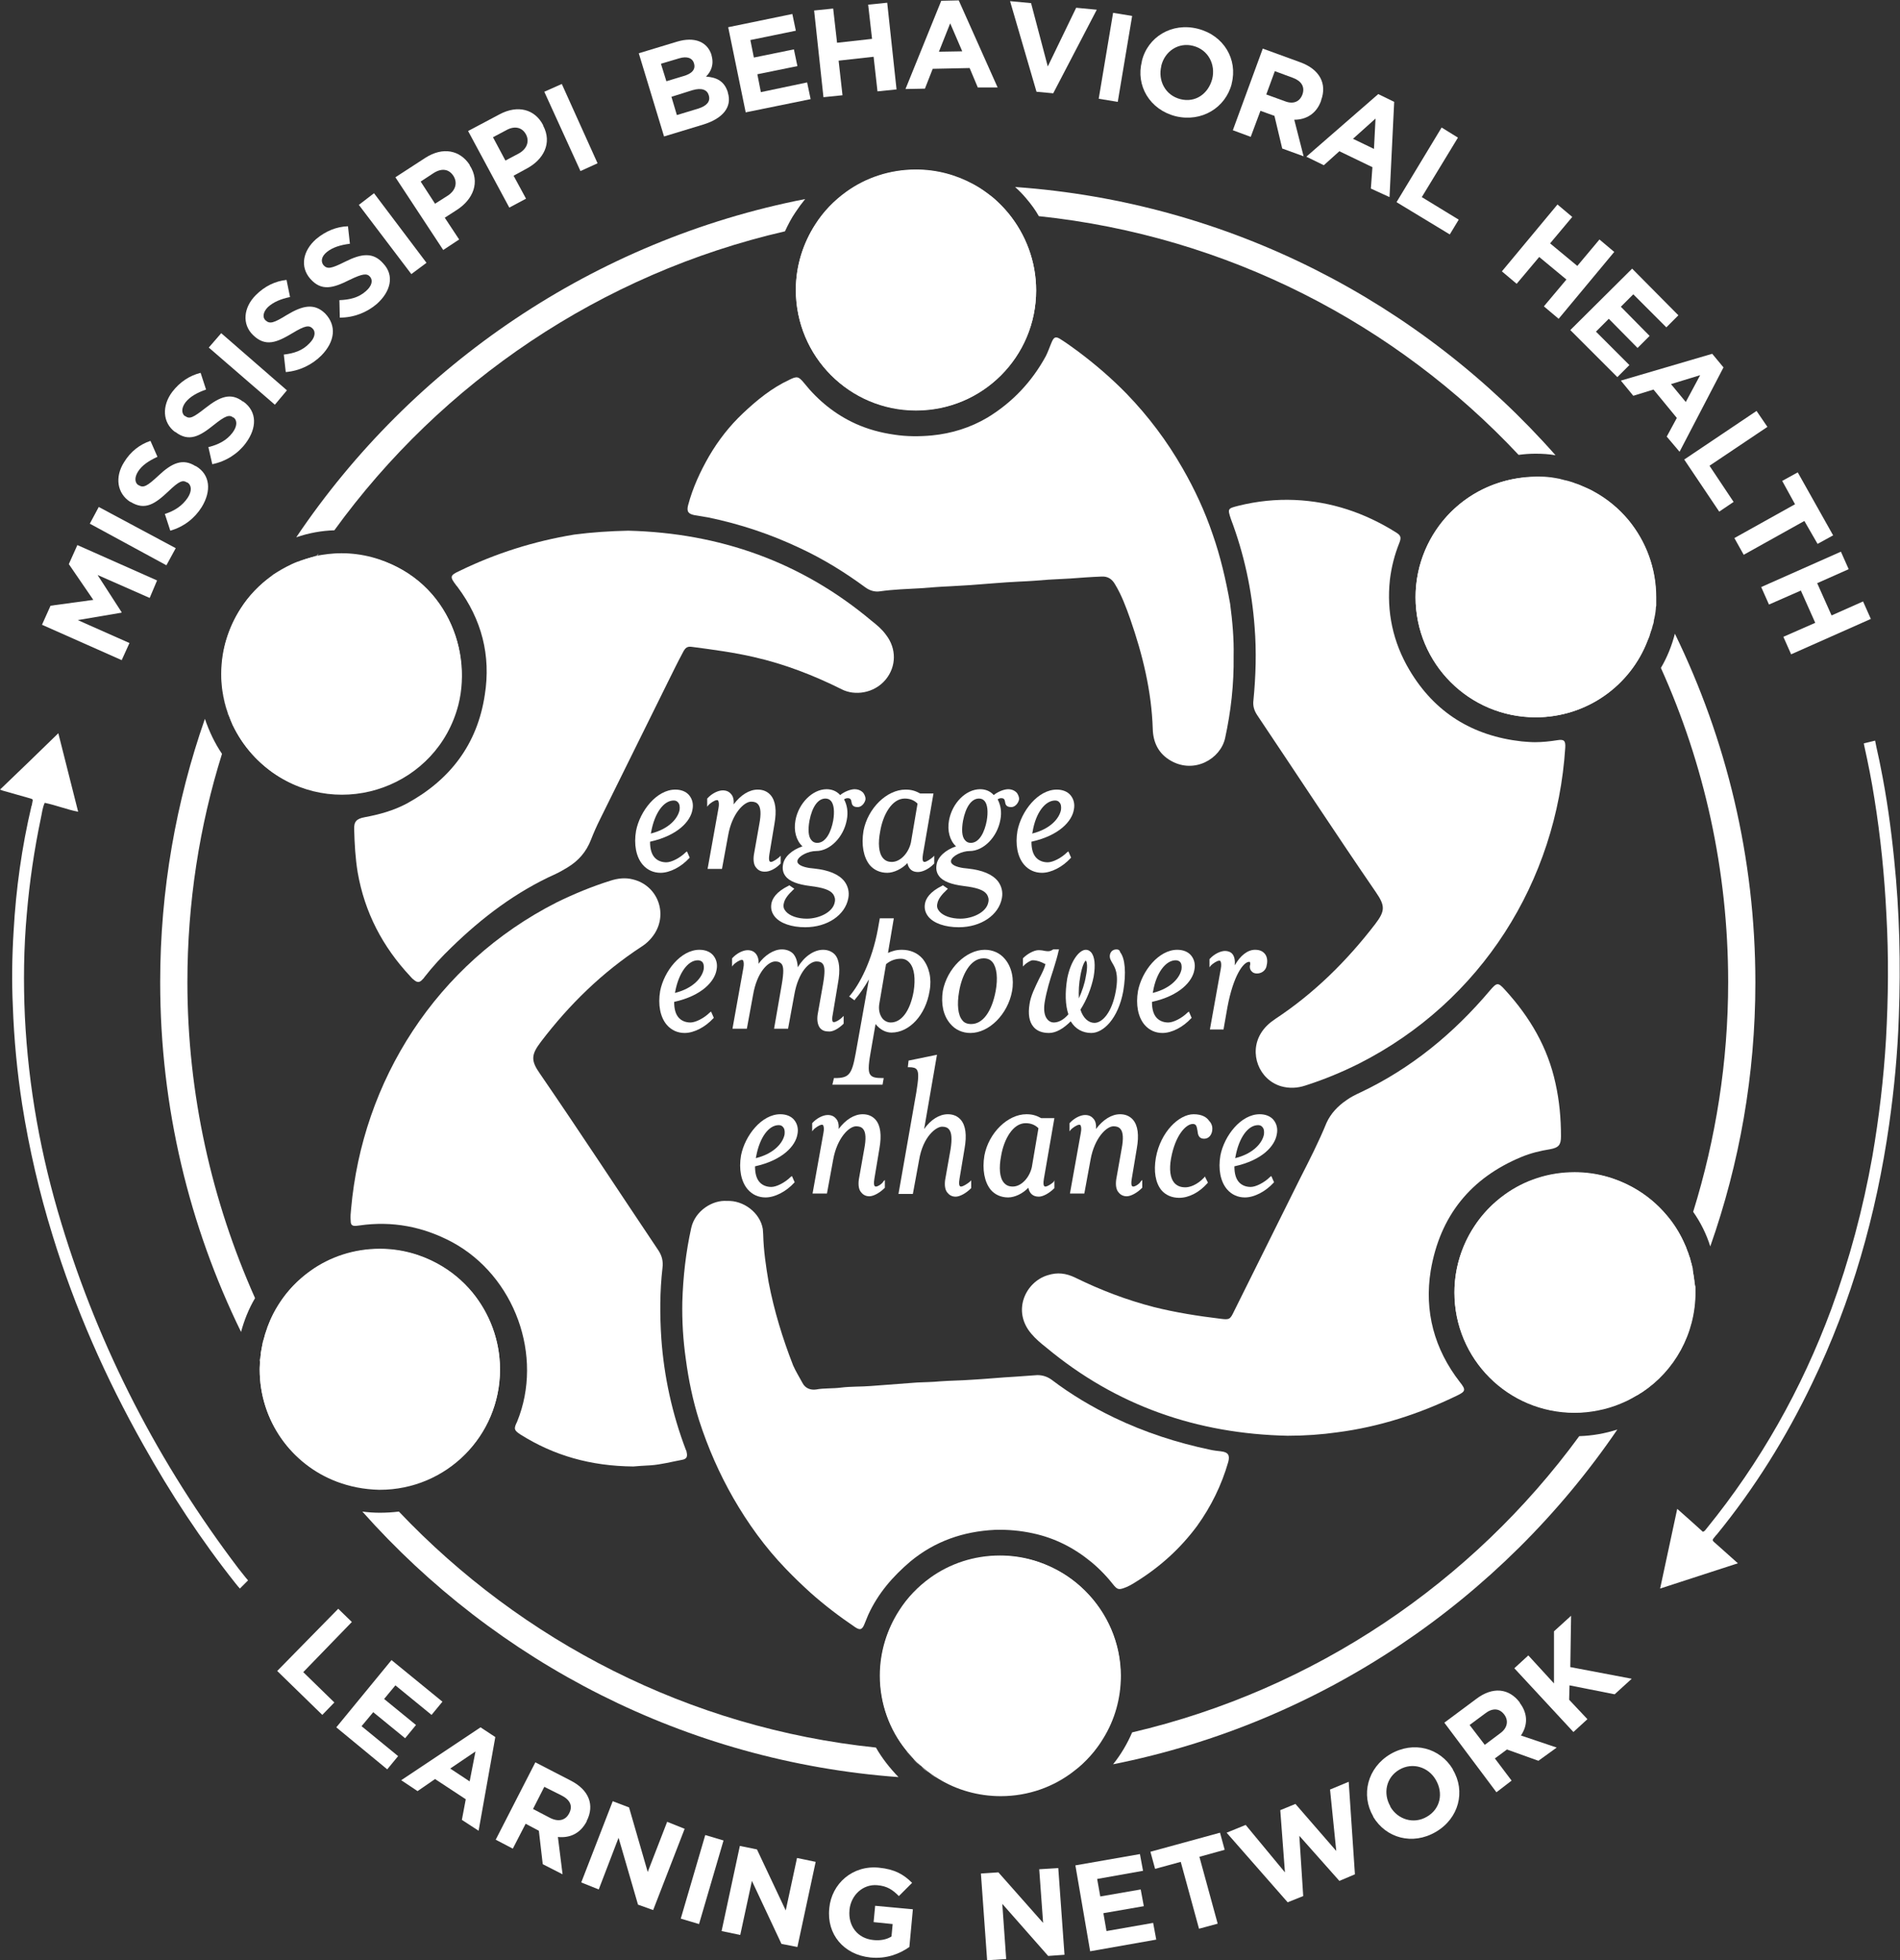 <?xml version="1.0" encoding="utf-8"?>
<!-- Generator: Adobe Illustrator 22.0.1, SVG Export Plug-In . SVG Version: 6.00 Build 0)  -->
<svg version="1.1" id="Layer_1" xmlns="http://www.w3.org/2000/svg" xmlns:xlink="http://www.w3.org/1999/xlink" x="0px" y="0px"
	 viewBox="0 0 488.7 504.2" style="enable-background:new 0 0 488.7 504.2;" xml:space="preserve">
<rect x="0" y="0" width="488.7" height="504.2" fill="#333333" stroke="none"/>
<style type="text/css">
	.st0{fill:#FEFEFD;}
	.st1{fill:#40803C;}
	.st2{fill:#8BBEC3;}
	.st3{fill:#EC832F;}
	.st4{fill:none;}
	.st5{fill:#808285;}
	.st6{fill:#FFFFFF;}
</style>
<g>
	<path class="st6" d="M81.7,142.6c-0.1,0.1-0.2,0.3-0.3,0.4c0.2-0.1,0.4-0.3,0.6-0.5C82,142.6,81.9,142.6,81.7,142.6z"/>
	<path class="st6" d="M68.7,341.6c0.1-0.2,0.1-0.4,0.2-0.6C68.8,341.2,68.7,341.4,68.7,341.6z"/>
	<path class="st6" d="M58.8,184.2c-0.1-0.3-0.2-0.5-0.3-0.8C58.7,183.7,58.7,183.9,58.8,184.2z"/>
	<path class="st6" d="M58.6,183.4c-0.6-1.9-1.1-3.8-1.4-5.7C57.5,179.7,57.9,181.6,58.6,183.4z"/>
	<path class="st6" d="M68,343.6c0.1-0.2,0.1-0.5,0.2-0.7C68.1,343.2,68.1,343.4,68,343.6z"/>
	<path class="st6" d="M66.8,350.2c0-0.3,0-0.6,0.1-0.9C66.9,349.6,66.9,349.9,66.8,350.2z"/>
	<path class="st6" d="M67,348.2c0-0.3,0.1-0.6,0.1-0.8C67.1,347.7,67.1,348,67,348.2z"/>
	<path class="st6" d="M67.4,345.8c0.1-0.3,0.1-0.5,0.2-0.8C67.6,345.3,67.5,345.6,67.4,345.8z"/>
	<path class="st6" d="M425.9,155.1c0,0.2,0,0.5,0,0.7C425.9,155.6,425.9,155.3,425.9,155.1z"/>
	<path class="st6" d="M435.3,326.5c0.1,0.5,0.2,0.9,0.2,1.4C435.5,327.4,435.4,327,435.3,326.5z"/>
	<path class="st6" d="M434.1,322c-0.3-0.9-0.7-1.9-1.1-2.7c0,0,0,0,0,0C433.4,320.1,433.7,321,434.1,322z"/>
	<path class="st6" d="M424.7,162.2c-0.1,0.4-0.2,0.8-0.4,1.2C424.5,163,424.6,162.6,424.7,162.2z"/>
	<path class="st6" d="M435.9,331.1C435.9,331.1,435.9,331.1,435.9,331.1c0-1.1-0.1-2.1-0.3-3.1C435.7,329,435.8,330,435.9,331.1z"/>
	<path class="st6" d="M425.6,158c0,0.3-0.1,0.7-0.2,1C425.5,158.7,425.6,158.4,425.6,158z"/>
	<path class="st6" d="M425.4,159.4c-0.1,0.4-0.1,0.7-0.2,1.1C425.2,160.1,425.3,159.8,425.4,159.4z"/>
	<path class="st6" d="M435,325.1c0.1,0.4,0.2,0.8,0.3,1.2C435.2,325.9,435.1,325.5,435,325.1z"/>
	<path class="st6" d="M425.8,156.6c0,0.3-0.1,0.6-0.1,0.9C425.7,157.2,425.8,156.9,425.8,156.6z"/>
	<path class="st6" d="M434.6,323.6c0.1,0.4,0.2,0.8,0.3,1.2C434.8,324.4,434.7,324,434.6,323.6z"/>
	<path class="st6" d="M424.3,163.4c-0.1,0.4-0.3,0.8-0.5,1.2C424,164.3,424.2,163.9,424.3,163.4z"/>
	<path class="st6" d="M434.1,322.1c0.1,0.4,0.3,0.8,0.4,1.2C434.4,323,434.3,322.5,434.1,322.1z"/>
	<path class="st6" d="M425.1,160.8c-0.1,0.4-0.2,0.8-0.3,1.1C424.9,161.6,425,161.2,425.1,160.8z"/>
	<path class="st6" d="M91.9,382.6c1.8,0.3,3.7,0.5,5.6,0.5l0,0C95.5,383.1,93.7,382.9,91.9,382.6z"/>
	<path class="st6" d="M239,456.1c-0.7-0.5-1.5-1.1-2.1-1.7C237.6,455,238.3,455.5,239,456.1z"/>
	<path class="st6" d="M239.1,456.1c0.7,0.5,1.5,1.1,2.3,1.5l0,0C240.6,457.2,239.8,456.7,239.1,456.1z"/>
	<path class="st6" d="M90.4,382.3c-0.4-0.1-0.8-0.2-1.2-0.3C89.6,382.1,90,382.2,90.4,382.3z"/>
	<path class="st6" d="M89.1,381.9c-0.4-0.1-0.8-0.2-1.2-0.4C88.3,381.7,88.7,381.8,89.1,381.9z"/>
	<path class="st6" d="M91.8,382.6c-0.4-0.1-0.8-0.2-1.2-0.3C91,382.4,91.4,382.5,91.8,382.6z"/>
	<path class="st6" d="M87.8,381.5c-0.4-0.1-0.8-0.3-1.2-0.4C87,381.2,87.4,381.4,87.8,381.5z"/>
	<path class="st6" d="M234.8,452.4c-0.6-0.7-1.3-1.4-1.8-2.1C233.6,451,234.2,451.7,234.8,452.4z"/>
	<path class="st6" d="M236.8,454.3c-0.7-0.6-1.4-1.2-2-1.9C235.5,453.1,236.2,453.7,236.8,454.3z"/>
	<path class="st6" d="M81.2,143.1c-3.6,0.8-7,2.2-10,4.1c1.7-1,3.5-2,5.3-2.7C78.1,144,79.7,143.7,81.2,143.1z"/>
	<path class="st6" d="M276.2,455.5L276.2,455.5c1.5-1.2,2.9-2.4,4.1-3.8C279.1,453.1,277.7,454.4,276.2,455.5z"/>
	<path class="st6" d="M418.2,360.4c-0.4,0.2-0.9,0.4-1.4,0.6C417.3,360.8,417.7,360.6,418.2,360.4z"/>
	<path class="st6" d="M283.7,447.2c-0.5,0.8-1,1.6-1.6,2.3C282.7,448.7,283.2,448,283.7,447.2z"/>
	<path class="st6" d="M416.8,361c-1.9,0.8-3.9,1.4-5.9,1.8C413,362.4,415,361.8,416.8,361z"/>
	<path class="st6" d="M422.2,358.1c-0.4,0.3-0.8,0.5-1.3,0.8C421.3,358.7,421.8,358.4,422.2,358.1z"/>
	<path class="st6" d="M420.8,359c-0.4,0.2-0.8,0.5-1.3,0.7C420,359.5,420.4,359.2,420.8,359z"/>
	<path class="st6" d="M419.5,359.7c-0.4,0.2-0.9,0.4-1.3,0.7C418.7,360.2,419.1,359.9,419.5,359.7z"/>
	<path class="st6" d="M282.1,449.5c-0.6,0.7-1.1,1.5-1.8,2.2C281,451,281.5,450.3,282.1,449.5z"/>
	<path class="st6" d="M404.4,124.1c0.3,0.1,0.5,0.2,0.8,0.3C404.9,124.3,404.6,124.2,404.4,124.1z"/>
	<path class="st6" d="M400.4,123.1c0.3,0.1,0.7,0.1,1,0.2C401,123.2,400.7,123.2,400.4,123.1z"/>
	<path class="st6" d="M406,124.7c0.2,0.1,0.5,0.2,0.7,0.3C406.4,124.8,406.2,124.7,406,124.7z"/>
	<path class="st6" d="M254.1,49.9c0.8,0.6,1.5,1.2,2.3,1.9C255.6,51.1,254.8,50.5,254.1,49.9z"/>
	<path class="st6" d="M396.1,122.7c1.2,0,2.4,0.2,3.6,0.3C398.6,122.8,397.4,122.7,396.1,122.7z"/>
	<path class="st6" d="M402.1,123.5c0.4,0.1,0.9,0.2,1.3,0.3C403,123.7,402.5,123.6,402.1,123.5z"/>
	<path class="st6" d="M254.1,49.9c-1.2-0.9-2.4-1.7-3.7-2.4l0,0C251.7,48.2,252.9,49,254.1,49.9z"/>
	<g>
		<path class="st6" d="M48.2,252.6c0-20.4,3.1-40.2,8.9-58.7c-1.9-2.8-3.3-5.8-4.4-9c-7.4,21.2-11.5,44-11.5,67.7
			c0,32.3,7.5,62.8,20.8,90c0.8-3,2-6,3.6-8.7C54.5,309,48.2,281.5,48.2,252.6z"/>
		<path class="st6" d="M444.5,252.6c0,20.6-3.2,40.4-9,59.1c1.9,2.7,3.4,5.7,4.4,8.9c7.5-21.3,11.6-44.1,11.6-67.9
			c0-32.2-7.5-62.6-20.7-89.7c-0.8,3.1-2,6.1-3.6,8.8C438.3,196.4,444.5,223.8,444.5,252.6z"/>
		<path class="st6" d="M102.6,388.8c-1.6,0.2-3.3,0.3-4.9,0.3c-1.5,0-3-0.1-4.5-0.3c34.4,38.7,83.2,64.3,137.9,68.3
			c-2.2-2.3-4.2-4.8-5.8-7.6C177.2,444.5,134.2,422.1,102.6,388.8z"/>
		<path class="st6" d="M201.9,59.5c0.8-1.7,1.6-3.3,2.7-4.9c0.8-1.2,1.6-2.3,2.5-3.4c-54.3,10.6-101.1,42.7-130.9,87
			c3.2-1.1,6.5-1.7,9.8-1.8C113.6,98.3,154.6,70.4,201.9,59.5z"/>
		<path class="st6" d="M291.2,445.6c-1.3,3-2.9,5.7-4.9,8.2c53.7-10.7,99.9-42.4,129.7-86.1c-3.1,1-6.4,1.6-9.8,1.7
			C378.7,407,338.2,434.6,291.2,445.6z"/>
		<path class="st6" d="M264,51.1c1.2,1.4,2.3,2.9,3.2,4.5c48.5,5.1,91.8,27.7,123.4,61.4c1.5-0.2,2.9-0.3,4.4-0.3
			c1.7,0,3.4,0.1,5.1,0.4c-34.6-39.2-83.8-65.1-139-69C262.1,49,263.1,50,264,51.1z"/>
	</g>
	<g>
		<path class="st6" d="M318.5,130.1c-2.7,0.7-2.8,0.7-1.9,3.4c3.4,9,5.4,18.3,6.1,27.8c0.5,6.3,0.3,12.6-0.3,18.8
			c-0.2,1.5,0.2,2.7,1,3.9c10.2,15.2,20.2,30.5,30.5,45.5c2.4,3.5,2.4,4.8-0.2,8.2c-7.3,9.5-15.7,17.8-25.7,24.4
			c-1.5,1-2.8,2.2-3.7,3.7c-3.1,5.1-0.5,11.9,5.2,13.6c2.1,0.6,4.2,0.5,6.3-0.2c4.7-1.5,9.3-3.4,13.7-5.6c31.6-16,50.9-47,53.1-81.3
			c0.1-1.8-0.3-2.2-2.1-1.9c-1.9,0.3-3.8,0.5-5.7,0.5c-1.1,0-2.2-0.1-3.4-0.2c-12.6-1.4-22.4-7.4-28.9-18.4
			c-4.2-7.1-5.9-14.9-5-23.2c0.4-3.3,1.2-6.4,2.4-9.4c0.6-1.5,0.4-2-0.9-2.8c-8-5-16.6-7.9-26-8.3
			C328.2,128.4,323.3,128.9,318.5,130.1z"/>
		<path class="st6" d="M133.9,369c8.6,5.4,18,8.1,29,8.2c1-0.1,2.7-0.2,4.5-0.3c2.7-0.2,5.3-0.9,8-1.4c1.2-0.2,1.5-0.8,1.2-2
			c0-0.2-0.1-0.4-0.2-0.6c-3.5-9.2-5.6-18.8-6.3-28.6c-0.4-6.1-0.4-12.1,0.3-18.2c0.2-1.6-0.1-3-1-4.4
			c-10.2-15.2-20.2-30.5-30.5-45.5c-2.4-3.4-2.3-4.9,0.2-8.2c7.3-9.6,15.8-17.9,25.9-24.5c1.4-0.9,2.5-2,3.4-3.4
			c3.4-5.4,0.6-12.4-5.6-13.9c-1.9-0.5-3.8-0.3-5.7,0.3c-4.8,1.5-9.4,3.4-13.9,5.6c-31.1,15.8-50,46-52.9,78.9c-0.1,1-0.2,2-0.1,3
			c0,1.1,0.4,1.4,1.5,1.3c0.3,0,0.5-0.1,0.8-0.1c8.4-1.2,16.3,0.3,23.8,4.3c16.1,8.7,23.6,29.3,16.7,46.2
			C132.1,367.5,132.2,367.9,133.9,369z"/>
		<path class="st6" d="M311.9,137.4c-2-5.9-4.6-11.5-7.7-16.9c-4-7-8.8-13.4-14.4-19.2c-3.9-4-8.1-7.6-12.5-10.9
			c-1.5-1.1-3-2.2-4.6-3.2c-1.1-0.7-1.6-0.5-2.1,0.6c-0.1,0.2-0.2,0.5-0.3,0.7c-0.4,1-0.8,2.1-1.3,3.1c-3.6,6.6-8.6,11.9-15,15.8
			c-4.4,2.6-9.2,4.1-14.3,4.6c-3.2,0.3-6.5,0.3-9.7-0.2c-3.5-0.5-6.8-1.4-9.9-2.8c-5.3-2.4-9.7-6-13.3-10.5
			c-1.4-1.7-1.8-1.8-3.8-0.8c-4.5,2.1-8.3,5.2-11.9,8.6c-3.4,3.2-6.3,6.9-8.7,11c-2.3,4-4.2,8.1-5.4,12.6c-0.5,1.8,0.2,2.3,1.6,2.6
			c1.2,0.2,2.4,0.4,3.6,0.6c8.2,1.7,16,4.3,23.6,7.9c6,2.8,11.5,6.2,16.8,10.1c1.1,0.8,2.4,1.2,3.7,1c3.5-0.5,7.1-0.6,10.6-0.8
			c2.5-0.2,5-0.4,7.5-0.5c1.7-0.1,3.4-0.2,5.1-0.3c4.2-0.3,8.4-0.7,12.6-0.9c2.6-0.1,5.1-0.3,7.6-0.5c1.9-0.1,3.7-0.2,5.6-0.3
			c2.7-0.2,5.3-0.4,8-0.5c1.6-0.1,2.7,0.6,3.5,2c1.7,2.8,2.8,5.8,3.9,8.9c3.2,9.2,5.5,18.6,5.8,28.3c0.1,3.5,1.5,6.4,4.7,8.2
			c6,3.4,12.7-0.5,13.9-5.8c1.5-6.9,2.3-13.8,2.2-21.2c0.1-4.3-0.3-8.9-0.9-13.4C315.3,149.1,313.9,143.1,311.9,137.4z"/>
		<path class="st6" d="M188.6,385.3c3.8,6.6,8.2,12.7,13.5,18.2c2.1,2.2,4.2,4.2,6.4,6.2c3.6,3.2,7.4,6.1,11.4,8.8
			c1.3,0.9,1.9,0.7,2.5-0.9c0.3-0.7,0.6-1.5,0.9-2.2c2.5-5.5,6.3-9.9,10.9-13.8c6.3-5.2,13.6-7.7,21.7-8.1c3.3-0.1,6.6,0.2,9.8,0.9
			c5.6,1.2,10.5,3.7,14.9,7.3c2.2,1.8,4.2,3.9,6,6.2c0.8,0.9,1.2,1,2.4,0.6c1.2-0.4,2.2-1,3.3-1.7c6.1-3.8,11.3-8.5,15.6-14.3
			c3.6-5,6.3-10.5,8-16.4c0.5-1.8,0-2.6-1.9-2.8c-0.9-0.1-1.8-0.2-2.7-0.4c-8.6-1.8-16.9-4.5-24.8-8.3c-5.6-2.7-11-5.9-16-9.7
			c-1.1-0.8-2.3-1.2-3.7-1.2c-1.9,0.1-3.7,0.3-5.6,0.4c-3.8,0.2-7.6,0.6-11.4,0.8c-2.7,0.2-5.3,0.2-8,0.4c-2,0.2-3.9,0.2-5.9,0.3
			c-4,0.3-8,0.6-11.9,0.9c-2.5,0.2-5.1,0.1-7.6,0.4c-2.2,0.3-4.4,0.1-6.5,0.5c-1.4,0.2-2.8-0.3-3.5-1.7c-0.8-1.5-1.7-2.9-2.4-4.5
			c-2.7-6.9-4.9-14.1-6.3-21.4c-0.7-4.1-1.3-8.2-1.4-12.3c0-0.5-0.1-1-0.1-1.4c-0.7-4.2-5-7.4-9.2-7.2c-3.7-0.3-8.2,2.5-9.2,6.9
			c-1.4,6.3-2.1,12.6-2.3,19c-0.1,5,0.2,9.9,0.9,14.8c0.7,5.3,1.8,10.6,3.4,15.7C182.1,372.4,185,379,188.6,385.3z"/>
		<path class="st6" d="M118.1,146.9c-2.4,1.1-2.4,1.5-0.8,3.6c0.1,0.2,0.3,0.3,0.4,0.5c6.2,8.3,8.6,17.6,7,27.7
			c-1.9,12.7-8.9,21.9-20.1,28c-3.4,1.8-7,2.8-10.8,3.5c-2.1,0.4-2.8,1.1-2.7,3.2c0.1,3.7,0.3,7.3,0.9,11
			c1.8,10.3,6.4,19.1,13.5,26.7c0.3,0.3,0.5,0.6,0.8,0.8c1,0.9,1.6,0.9,2.4,0c0.2-0.2,0.4-0.4,0.5-0.6c2.1-2.7,4.4-5.2,6.9-7.6
			c7.9-7.7,16.6-14.3,26.8-18.9c1.1-0.5,2.1-1.1,3.1-1.7c2.8-1.7,4.8-4,6-7.1c0.7-1.8,1.5-3.6,2.4-5.4c5.8-11.8,11.7-23.6,17.5-35.4
			c1.2-2.4,2.4-4.9,3.7-7.3c0.7-1.4,1.2-1.7,2.5-1.5c5.3,0.7,10.6,1.4,15.8,2.6c7.9,1.8,15.4,4.7,22.6,8.3c3.3,1.7,8.3,1.1,11.3-2.5
			c2.8-3.4,2.8-8,0.1-11.5c-1-1.4-2.3-2.5-3.7-3.6c-18.1-15.2-39.1-22.6-62.6-23.2c-4.7,0.1-9.3,0.4-13.9,1
			C137.4,139.2,127.5,142.3,118.1,146.9z"/>
		<path class="st6" d="M391.3,297.6c2.4-1,4.9-1.6,7.4-2c2.2-0.4,2.8-1.1,2.8-3.3c0-4.6-0.4-9.1-1.4-13.6c-2-9.3-6.6-17.1-13-24.1
			c-1.8-2-2.1-1.9-3.9,0.2c-9.3,11-20.2,20-33.3,26.2c-1.3,0.6-2.5,1.2-3.6,2c-2.2,1.5-4,3.4-5.1,5.8c-2,4.9-4.4,9.6-6.8,14.3
			c-5.7,11.4-11.3,22.8-17,34.2c-1,2.1-1.2,2.2-3.5,1.9c-5.8-0.7-11.5-1.6-17.1-3c-7-1.8-13.8-4.4-20.3-7.6c-2.3-1.1-4.5-1.4-7-0.6
			c-5.7,1.7-9.3,9.2-4.2,15.1c1.1,1.3,2.4,2.4,3.8,3.5c18,15,38.8,22.2,62.1,22.7c4.4,0,8.7-0.3,12.9-0.9
			c10.7-1.4,20.9-4.7,30.6-9.4c2.3-1.1,2.4-1.5,0.8-3.5c-6.6-8.5-9.2-18.2-7.5-28.7C370.4,312.7,378.3,303,391.3,297.6z"/>
		<path class="st6" d="M128.6,352.2c0-7.5-2.7-14.4-7.1-19.8c-2.5-3-5.5-5.5-9-7.4c-4.4-2.4-9.4-3.8-14.8-3.8
			c-6.7,0-12.9,2.1-17.9,5.7c-3.2,2.3-5.9,5.1-8,8.4c-1.1,1.7-2.1,3.6-2.8,5.6c-0.1,0.2-0.1,0.4-0.2,0.6c-0.2,0.5-0.3,0.9-0.5,1.4
			c-0.1,0.2-0.1,0.4-0.2,0.7c-0.1,0.5-0.3,0.9-0.4,1.4c-0.1,0.3-0.1,0.5-0.2,0.8c-0.1,0.5-0.2,1.1-0.3,1.6c0,0.3-0.1,0.5-0.1,0.8
			c0,0.4-0.1,0.7-0.1,1.1c0,0.3-0.1,0.6-0.1,0.9c0,0.7-0.1,1.3-0.1,2c0,13.2,8.2,24.4,19.8,28.8c0.4,0.2,0.8,0.3,1.2,0.4
			c0,0,0.1,0,0.1,0c0.4,0.1,0.8,0.3,1.2,0.4c0,0,0.1,0,0.1,0c0.4,0.1,0.8,0.2,1.2,0.3c0,0,0.1,0,0.1,0c0.4,0.1,0.8,0.2,1.2,0.3
			c0,0,0,0,0.1,0c1.8,0.3,3.7,0.5,5.6,0.5l0,0c0.1,0,0.2,0,0.2,0C114.8,383.1,128.6,369.3,128.6,352.2z"/>
		<path class="st6" d="M281,411.3c-2.5-3-5.5-5.5-9-7.4c-4.4-2.4-9.4-3.8-14.8-3.8c-6.7,0-12.9,2.1-17.9,5.7c-3.2,2.3-5.9,5.1-8,8.4
			c-3.1,4.8-5,10.6-5,16.8c0,7.2,2.5,13.9,6.7,19.1c0.6,0.7,1.2,1.4,1.8,2.1c0,0,0,0,0,0c0.6,0.7,1.3,1.3,2,1.9c0,0,0,0,0.1,0
			c0.7,0.6,1.4,1.2,2.1,1.7c0,0,0,0,0.1,0c0.7,0.5,1.5,1.1,2.3,1.5l0,0c4.6,2.8,10.1,4.4,15.9,4.4c7.1,0,13.7-2.4,18.9-6.5l0,0
			c1.5-1.2,2.9-2.4,4.1-3.8c0,0,0,0,0,0c0.6-0.7,1.2-1.4,1.8-2.2c0,0,0,0,0,0c0.6-0.7,1.1-1.5,1.6-2.3c2.9-4.7,4.5-10.2,4.5-16.1
			C288.2,423.6,285.5,416.7,281,411.3z"/>
		<path class="st6" d="M435.6,328C435.6,328,435.6,327.9,435.6,328c-0.1-0.6-0.2-1-0.2-1.5c0-0.1,0-0.1,0-0.2
			c-0.1-0.4-0.2-0.8-0.3-1.2c0-0.1,0-0.2-0.1-0.3c-0.1-0.4-0.2-0.8-0.3-1.2c0-0.1,0-0.2-0.1-0.2c-0.1-0.4-0.3-0.8-0.4-1.2
			c0-0.1,0-0.1-0.1-0.2c-0.3-0.9-0.7-1.9-1.1-2.7c0,0,0,0,0,0c-1.1-2.4-2.5-4.6-4.2-6.6c-2.5-3-5.5-5.5-9-7.4
			c-4.4-2.4-9.4-3.8-14.8-3.8c-6.7,0-12.9,2.1-17.9,5.7c-3.2,2.3-5.9,5.1-8,8.4c-3.1,4.8-5,10.6-5,16.8c0,17.1,13.8,30.9,30.9,30.9
			c2,0,4-0.2,6-0.6c2-0.4,4-1,5.9-1.8c0,0,0,0,0,0c0.5-0.2,0.9-0.4,1.4-0.6c0,0,0,0,0,0c0.4-0.2,0.9-0.4,1.3-0.7c0,0,0,0,0.1,0
			c0.4-0.2,0.8-0.5,1.3-0.7c0,0,0,0,0.1,0c0.4-0.3,0.8-0.5,1.3-0.8c8.3-5.5,13.7-15,13.7-25.7c0-0.5,0-0.9,0-1.4c0,0,0,0,0,0
			C435.8,330,435.7,329,435.6,328z"/>
		<path class="st6" d="M377.1,128.4c-3.2,2.3-5.9,5.1-8,8.4c-3.1,4.8-5,10.6-5,16.8c0,17.1,13.8,30.9,30.9,30.9
			c13.2,0,24.4-8.2,28.8-19.8c0.2-0.4,0.3-0.8,0.5-1.2c0,0,0-0.1,0-0.1c0.1-0.4,0.3-0.8,0.4-1.2c0-0.1,0-0.1,0.1-0.2
			c0.1-0.4,0.2-0.8,0.3-1.1c0-0.1,0-0.2,0.1-0.3c0.1-0.4,0.2-0.7,0.2-1.1c0-0.1,0.1-0.3,0.1-0.4c0.1-0.3,0.1-0.6,0.2-1
			c0-0.2,0.1-0.4,0.1-0.6c0-0.3,0.1-0.6,0.1-0.9c0-0.3,0-0.5,0.1-0.8c0-0.2,0-0.5,0-0.7c0-0.5,0-1,0-1.5c0-7.5-2.7-14.4-7.1-19.8
			c-2.5-3-5.5-5.5-9-7.4c-1-0.6-2.1-1-3.2-1.5c-0.2-0.1-0.5-0.2-0.7-0.3c-0.3-0.1-0.6-0.2-0.9-0.3c-0.2-0.1-0.5-0.2-0.8-0.3
			c-0.3-0.1-0.6-0.2-1-0.3c-0.4-0.1-0.9-0.2-1.3-0.3c-0.2-0.1-0.5-0.1-0.7-0.2c-0.3-0.1-0.7-0.1-1-0.2c-0.2,0-0.4-0.1-0.6-0.1
			c-1.2-0.2-2.4-0.3-3.6-0.3c-0.4,0-0.7,0-1.1,0C388.4,122.7,382.2,124.8,377.1,128.4z"/>
		<path class="st6" d="M235.6,105.6c17.1,0,30.9-13.8,30.9-30.9c0-7.5-2.7-14.4-7.1-19.8c-0.9-1.1-1.9-2.2-3-3.2
			c-0.7-0.7-1.5-1.3-2.3-1.9c-1.2-0.9-2.4-1.7-3.7-2.4l0,0l0,0c-4.4-2.4-9.4-3.8-14.8-3.8c-6.7,0-12.9,2.1-17.9,5.7
			c-3.2,2.3-5.9,5.1-8,8.4c-3.1,4.8-5,10.6-5,16.8C204.7,91.7,218.5,105.6,235.6,105.6z"/>
		<path class="st6" d="M87.8,204.2c17.1,0,30.9-13.8,30.9-30.9c0-7.5-2.7-14.4-7.1-19.8c-2.5-3-5.5-5.5-9-7.4
			c-4.4-2.4-9.4-3.8-14.8-3.8c-2.3,0-4.5,0.3-6.6,0.7c-1.5,0.5-3.1,0.9-4.7,1.5c-1.9,0.7-3.6,1.7-5.3,2.7c-0.4,0.3-0.9,0.6-1.3,0.9
			c-3.2,2.3-5.9,5.1-8,8.4c-3.1,4.8-5,10.6-5,16.8c0,1.5,0.1,3,0.3,4.4c0.3,1.9,0.8,3.8,1.4,5.7c0,0,0,0,0,0
			c0.1,0.3,0.2,0.5,0.3,0.8C63.3,195.9,74.5,204.2,87.8,204.2z"/>
		<path class="st6" d="M93.6,143c-3.7-0.7-7.4-0.8-11.1,0c-0.3,0.1-0.6,0.1-1,0.1l0,0c0,0,0,0,0,0c0,0-0.1,0-0.1,0
			c-1.6,0.6-3.2,0.9-4.8,1.5c-2.2,0.8-4.3,2.1-6.3,3.2c0,0,0,0,0,0c0,0,0,0,0,0c-0.1,0.1-0.2,0.1-0.2,0.2c-0.3,0.3-0.7,0.5-1,0.8
			c-5.2,4-8.7,9.1-10.7,15.3c-1.1,3.3-1.4,6.7-1.4,10.1c0,0.1,0,0.2,0,0.3c0,0,0,0,0,0c0.2,4.1,1.2,8.1,2.8,11.9
			c0,0.1,0,0.1,0.1,0.2c0,0,0,0,0,0c0,0,0,0,0,0c2.4,4.9,5.8,8.9,10.2,12.1c17.7,12.5,42.4,3.5,47.8-17.4
			C121.7,166.3,113.7,146.8,93.6,143z"/>
		<path class="st6" d="M435.9,331.1c-0.2-4.2-1.2-8.2-2.9-11.8c-5-10.5-15.6-17.7-28-17.7c-17.1,0-30.9,13.8-30.9,30.9
			c0,17.1,13.8,30.9,30.9,30.9c2,0,4-0.2,6-0.6c4.1-0.8,7.9-2.4,11.3-4.7c8.3-5.5,13.7-15,13.7-25.7
			C435.9,332,435.9,331.5,435.9,331.1z"/>
		<g>
			<path class="st6" d="M266.5,74.7c0-7.5-2.7-14.4-7.1-19.8c-2.5-3-5.5-5.5-9-7.4c-4.4-2.4-9.4-3.8-14.8-3.8
				c-6.7,0-12.9,2.1-17.9,5.7c-3.2,2.3-5.9,5.1-8,8.4c-3.1,4.8-5,10.6-5,16.8c0,17.1,13.8,30.9,30.9,30.9
				C252.7,105.6,266.5,91.7,266.5,74.7z"/>
		</g>
		<path class="st6" d="M257.3,400.2c-17.1,0-30.9,13.8-30.9,30.9c0,7.2,2.5,13.9,6.7,19.1c2.3,2.9,5.2,5.5,8.4,7.4
			c4.6,2.8,10.1,4.4,15.9,4.4c7.1,0,13.7-2.4,18.9-6.5c3-2.3,5.5-5.1,7.5-8.4c2.9-4.7,4.5-10.2,4.5-16.1
			C288.2,414,274.3,400.2,257.3,400.2z"/>
		<path class="st6" d="M406.8,125c-3.4-1.4-7.1-2.2-11-2.3c-0.3,0-0.5,0-0.8,0c-17.1,0-30.9,13.8-30.9,30.9
			c0,17.1,13.8,30.9,30.9,30.9c13.1,0,24.4-8.2,28.8-19.8c1.3-3.4,2.1-7.2,2.1-11.1c0,0,0,0,0,0C426,140.7,418.1,129.6,406.8,125z"
			/>
		<path class="st6" d="M97.7,321.3c-13,0-24.2,8.1-28.7,19.5c-1.3,3.4-2.1,7-2.2,10.9c0,0.2,0,0.4,0,0.6c0,13.2,8.2,24.4,19.8,28.8
			c3.4,1.3,7,2,10.9,2.1c0.1,0,0.2,0,0.2,0c17.1,0,30.9-13.8,30.9-30.9S114.8,321.3,97.7,321.3z"/>
	</g>
	<g>
		<g>
			<path class="st6" d="M61.3,403.4c-20.4-26.9-35.7-56.4-45.5-88.7c-5.3-17.4-8.5-35.1-9.4-53.2C6,252.7,6.1,243.8,6.9,235
				c0.7-8.2,1.9-16.4,3.6-24.5c0.3-1.3,0.4-2.7,1-4c2.9,0.6,5.6,1.7,8.6,2.3c-1.7-6.8-3.4-13.4-5.1-20.2c-5.1,5-10,9.7-15,14.5
				c0.5,0.2,0.8,0.3,1.2,0.4c2,0.6,4,1.1,6,1.7c1.5,0.5,1.3,0.1,1,1.8c0,0.1,0,0.2-0.1,0.3c-2.5,10.6-4,21.4-4.6,32.2
				c-0.4,6.4-0.5,12.9-0.2,19.3c0.3,8.5,1.1,16.9,2.4,25.3c1.8,11.4,4.4,22.6,7.8,33.6c5.8,18.9,13.7,36.8,23.4,54
				c7,12.5,14.8,24.4,23.7,35.6c0.5,0.6,0.8,1,1.1,1.3l2.1-2.1C63,405.6,62.2,404.5,61.3,403.4z"/>
		</g>
		<g>
			<path class="st6" d="M487.2,221.1c-0.8-8-1.9-16-3.5-23.9c-0.4-2.2-1-4.5-1.4-6.7l-2.9,0.7c0,0.2,0.1,0.4,0.1,0.6
				c1,4.5,1.9,9,2.6,13.5c1.6,9.9,2.6,19.9,3.1,29.9c0.6,10.7,0.5,21.4-0.1,32.1c-0.6,10.1-1.8,20.2-3.5,30.1
				c-2.4,13.5-5.9,26.6-10.6,39.4c-7.6,20.5-18.2,39.3-32,56.3c-0.3,0.3-0.4,0.7-1,0.9c-2.1-1.9-4.2-3.8-6.6-5.9
				c-1.5,7-2.9,13.6-4.4,20.5c6.8-2.2,13.2-4.3,20-6.5c-2-1.8-3.8-3.4-5.6-5c-1.3-1.1-1-0.9-0.1-2.1c0.1-0.1,0.1-0.2,0.2-0.2
				c9.8-12,17.9-25,24.6-39c10.2-21.1,16.5-43.4,19.8-66.5c1.3-9.2,2.2-18.5,2.5-27.8C488.9,248,488.6,234.6,487.2,221.1z"/>
		</g>
		<g>
			<path class="st6" d="M38.5,153.8l-13.4-5.9l6.2,9.6l-0.1,0.1l-11.2,1.9l13.3,5.9l-2,4.4l-20.5-9.1l2.2-4.9l11-1.5l-6.3-9.2
				l2.2-4.9l20.5,9.1L38.5,153.8z"/>
			<path class="st6" d="M42.8,145.4l-19.7-10.7l2.3-4.3L45.2,141L42.8,145.4z"/>
			<path class="st6" d="M51.9,130.4c-1.8,2.9-4.6,5.1-8.1,6.1l-1.4-4.3c2.5-0.8,4.5-2.1,5.9-4.2c1.1-1.7,1-3.2-0.1-3.9l-0.1,0
				c-1.1-0.7-2-0.4-4.8,2.3c-3.4,3.2-6,5-9.7,2.7l-0.1,0c-3.4-2.2-4-6.4-1.6-10.2c1.7-2.8,4.1-4.6,6.8-5.5l1.8,4.1
				c-2.2,1-4,2.2-5,3.8c-1,1.6-0.8,2.9,0.1,3.5l0.1,0c1.2,0.8,2.2,0.2,5.1-2.5c3.4-3.2,6.2-4.5,9.5-2.4l0.1,0
				C54.1,122.1,54.4,126.3,51.9,130.4z"/>
			<path class="st6" d="M63.2,114c-2,2.7-5.1,4.7-8.6,5.4l-1-4.4c2.5-0.6,4.7-1.7,6.2-3.7c1.2-1.6,1.3-3.1,0.3-3.9l-0.1,0
				c-1-0.8-2-0.5-5,1.9c-3.6,2.9-6.4,4.5-9.9,1.8l-0.1,0c-3.2-2.4-3.4-6.7-0.7-10.3c2-2.6,4.5-4.2,7.3-4.9l1.4,4.3
				c-2.3,0.8-4.1,1.8-5.3,3.3c-1.1,1.5-1,2.8-0.2,3.5l0.1,0c1.2,0.9,2.1,0.4,5.3-2.1c3.7-2.9,6.5-4,9.6-1.6l0.1,0
				C66.2,105.9,66.1,110.1,63.2,114z"/>
			<path class="st6" d="M70.7,104.1L53.7,89.4l3.2-3.7l16.9,14.7L70.7,104.1z"/>
			<path class="st6" d="M82.7,91.4c-2.4,2.4-5.6,4-9.2,4.3l-0.5-4.5c2.6-0.3,4.8-1,6.6-2.9c1.4-1.4,1.7-2.9,0.8-3.8l0,0
				c-0.9-0.9-1.9-0.8-5.2,1.2c-4,2.4-6.9,3.6-10.1,0.5l0,0c-2.9-2.8-2.5-7.1,0.7-10.3c2.3-2.3,5-3.6,7.9-3.9l0.9,4.4
				c-2.4,0.5-4.3,1.3-5.7,2.6c-1.3,1.3-1.4,2.7-0.6,3.4l0,0c1.1,1,2.1,0.7,5.5-1.4c4-2.4,7-3.1,9.8-0.4l0,0
				C86.7,83.8,86.1,87.9,82.7,91.4z"/>
			<path class="st6" d="M96.9,78.2c-2.6,2.2-5.9,3.5-9.5,3.5l-0.1-4.5c2.6-0.1,4.9-0.6,6.8-2.3c1.5-1.3,1.9-2.7,1.1-3.7l0,0
				c-0.8-0.9-1.8-0.9-5.3,0.8c-4.2,2.1-7.2,3-10.1-0.3l0,0c-2.7-3.1-1.9-7.2,1.5-10.2c2.5-2.1,5.3-3.2,8.2-3.3l0.5,4.5
				c-2.4,0.3-4.4,0.9-5.9,2.1s-1.6,2.5-0.9,3.4l0,0c1,1.1,2,0.9,5.6-0.9c4.2-2.1,7.2-2.5,9.8,0.5l0,0C101.5,70.9,100.5,75,96.9,78.2
				z"/>
			<path class="st6" d="M105.8,70.5L92.3,52.7l3.9-3l13.5,17.9L105.8,70.5z"/>
			<path class="st6" d="M117.5,54l-3.1,2l3.7,5.6l-4.1,2.7l-12.3-18.7l7.7-5c4.5-2.9,8.9-2,11.4,1.8l0,0.1
				C123.6,46.8,121.7,51.3,117.5,54z M116.6,45.2c-1.2-1.8-3.1-2-5.2-0.6l-3.2,2.1l3.7,5.7l3.3-2.1
				C117.3,48.9,117.7,46.9,116.6,45.2L116.6,45.2z"/>
			<path class="st6" d="M135.4,43.4l-3.3,1.8l3.2,5.9l-4.3,2.3l-10.6-19.7l8.1-4.3c4.7-2.5,9.1-1.3,11.2,2.8l0,0.1
				C142.1,36.8,139.8,41.1,135.4,43.4z M135.3,34.6c-1-1.9-3-2.3-5.1-1.1l-3.4,1.8l3.2,6l3.4-1.8C135.6,38.3,136.2,36.3,135.3,34.6
				L135.3,34.6z"/>
			<path class="st6" d="M149.3,44L140,23.6l4.5-2l9.2,20.4L149.3,44z"/>
			<path class="st6" d="M181,32l-10.2,3.1l-6.5-21.4l9.9-3c4.4-1.3,7.7,0,8.8,3.4l0,0.1c0.7,2.4-0.1,4.2-1.4,5.5
				c2.8,0.2,4.7,1.2,5.6,4l0,0.1C188.4,27.6,185.8,30.5,181,32z M178.5,16.3c-0.4-1.4-1.8-1.9-3.8-1.3l-4.7,1.4l1.4,4.5l4.3-1.3
				C177.9,19,179,17.9,178.5,16.3L178.5,16.3z M182.3,24.5c-0.4-1.4-1.8-2-4.2-1.3l-5.4,1.7l1.4,4.7l5.6-1.7
				C181.8,27.2,182.8,26.1,182.3,24.5L182.3,24.5z"/>
			<path class="st6" d="M191.8,28.9L187.3,7l16.5-3.4l0.9,4.3L193,10.3l0.9,4.5l10.3-2.1l0.9,4.3l-10.3,2.1l0.9,4.6l11.9-2.5
				l0.9,4.3L191.8,28.9z"/>
			<path class="st6" d="M225.7,23.5l-1-8.9l-9,1l1,8.9l-4.9,0.5l-2.4-22.3l4.9-0.5l1,8.8l9-1l-1-8.8l4.9-0.5l2.4,22.3L225.7,23.5z"
				/>
			<path class="st6" d="M251.5,22.5l-2.1-5l-9.5,0.2l-2,5.1l-5,0.1l9.2-22.7l4.5-0.1l10,22.4L251.5,22.5z M244.4,6l-2.9,7.3l6-0.1
				L244.4,6z"/>
			<path class="st6" d="M270.9,24l-4.3-0.4l-6.8-23.3l5.4,0.5l4.3,16.3l7.3-15.1l5.3,0.5L270.9,24z"/>
			<path class="st6" d="M282.6,25.4l3.7-22.1l4.9,0.8l-3.7,22.1L282.6,25.4z"/>
			<path class="st6" d="M302.4,29.9c-6.7-1.7-10.3-7.9-8.7-14.1l0-0.1c1.5-6.2,7.7-10,14.4-8.3c6.7,1.7,10.3,7.9,8.7,14.1l0,0.1
				C315.2,27.7,309.1,31.5,302.4,29.9z M311.8,20.3c0.9-3.7-1-7.5-4.9-8.5c-3.8-1-7.3,1.4-8.2,5.1l0,0.1c-0.9,3.7,1,7.5,4.9,8.5
				S310.8,24.1,311.8,20.3L311.8,20.3z"/>
			<path class="st6" d="M329.8,38.2l-2-8.4l-3.6-1.3l-2.5,6.7l-4.6-1.7l7.7-21l9.6,3.5c5,1.8,7,5.5,5.4,9.8l0,0.1
				c-1.2,3.4-3.9,4.9-6.9,4.9l2.4,9.4L329.8,38.2z M335,24.3c0.7-2-0.3-3.5-2.5-4.3l-4.6-1.7l-2.2,6l4.7,1.7
				C332.6,26.9,334.3,26.2,335,24.3L335,24.3z"/>
			<path class="st6" d="M352.6,48.5L353,43l-8.5-4.1l-4,3.6l-4.5-2.2l18.5-16.1l4.1,2l-1.2,24.5L352.6,48.5z M353.8,30.5l-5.8,5.2
				l5.4,2.6L353.8,30.5z"/>
			<path class="st6" d="M359.2,52l11.6-19.2l4.2,2.6l-9.3,15.3l9.5,5.8l-2.3,3.8L359.2,52z"/>
			<path class="st6" d="M397.1,78.8l5.8-6.9l-7-5.8l-5.8,6.9l-3.8-3.2l14.3-17.2l3.8,3.2l-5.7,6.8l7,5.8l5.7-6.8l3.8,3.2l-14.3,17.2
				L397.1,78.8z"/>
			<path class="st6" d="M403.9,84.9l15.9-15.8l11.9,12l-3.1,3.1l-8.5-8.5l-3.2,3.2l7.4,7.5l-3.1,3.1l-7.4-7.5l-3.3,3.3l8.6,8.6
				L416,97L403.9,84.9z"/>
			<path class="st6" d="M428.7,112.3l2.6-4.8l-6-7.3l-5.2,1.6l-3.2-3.9l23.5-6.9l2.9,3.5L432,116.2L428.7,112.3z M437.3,96.5
				l-7.5,2.3l3.8,4.6L437.3,96.5z"/>
			<path class="st6" d="M433.2,118.2l18.6-12.5l2.8,4.1l-14.9,10l6.2,9.3l-3.7,2.5L433.2,118.2z"/>
			<path class="st6" d="M464.1,134l-15.6,8.7l-2.4-4.3l15.6-8.7l-3.3-6l4-2.2l9.1,16.2l-4,2.2L464.1,134z"/>
			<path class="st6" d="M458.7,163.8l8.2-3.6l-3.7-8.3l-8.2,3.6l-2-4.5l20.5-9.1l2,4.5l-8.1,3.6l3.7,8.3l8.1-3.6l2,4.5l-20.5,9.1
				L458.7,163.8z"/>
		</g>
		<g>
			<path class="st6" d="M71.3,429.8l15.7-16l3.5,3.4L78,430.1l8,7.8l-3.1,3.2L71.3,429.8z"/>
			<path class="st6" d="M86.5,444.3l14.2-17.3l13.1,10.7l-2.8,3.4l-9.3-7.6l-2.9,3.5l8.2,6.7l-2.8,3.4l-8.2-6.7l-3,3.6l9.4,7.7
				l-2.8,3.4L86.5,444.3z"/>
			<path class="st6" d="M118.8,468.1l1-5.3l-7.9-5.2l-4.5,3.1l-4.2-2.8l20.4-13.6l3.8,2.5l-4.3,24.1L118.8,468.1z M122.3,450.5
				l-6.5,4.4l5,3.3L122.3,450.5z"/>
			<path class="st6" d="M139.6,479.5l-1-8.6l-3.4-1.8l-3.3,6.4l-4.4-2.3l10.2-19.9l9.1,4.7c4.7,2.4,6.2,6.3,4.1,10.4l0,0.1
				c-1.7,3.2-4.4,4.3-7.4,4l1.2,9.6L139.6,479.5z M146.4,466.4c1-1.9,0.2-3.5-2-4.6l-4.4-2.2l-2.9,5.7l4.4,2.3
				C143.7,468.7,145.5,468.2,146.4,466.4L146.4,466.4z"/>
			<path class="st6" d="M164.1,489.9l-5-17.2L154,486l-4.5-1.8l8.1-20.9l4.2,1.6l4.8,16.6l5-12.9l4.5,1.8l-8.1,20.9L164.1,489.9z"/>
			<path class="st6" d="M175.1,493.5l6.3-21.5l4.7,1.4l-6.3,21.5L175.1,493.5z"/>
			<path class="st6" d="M201,500l-7.6-16.2l-3,13.9l-4.8-1l4.7-21.9l4.4,0.9l7.4,15.7l2.9-13.5l4.8,1l-4.7,21.9L201,500z"/>
			<path class="st6" d="M223.9,503.5c-6.9-0.7-11.3-6-10.6-12.6l0-0.1c0.6-6.3,6-11.1,12.8-10.4c4,0.4,6.3,1.7,8.5,3.9l-3.4,3.4
				c-1.6-1.6-3-2.6-5.6-2.8c-3.6-0.3-6.7,2.5-7.1,6.3l0,0.1c-0.4,4.1,2.1,7.3,6.1,7.7c1.8,0.2,3.4-0.1,4.7-0.9l0.3-3.2l-4.9-0.5
				l0.4-4.2l9.7,0.9l-0.9,9.7C231.3,502.6,228,503.9,223.9,503.5z"/>
			<path class="st6" d="M269.6,503.1l-11.8-13.4l1,14.2l-4.9,0.3l-1.6-22.3l4.5-0.3l11.5,13l-1-13.8l4.9-0.3l1.6,22.3L269.6,503.1z"
				/>
			<path class="st6" d="M280.4,501.9l-3.8-22.1l16.6-2.9l0.8,4.3l-11.8,2.1l0.8,4.5l10.4-1.8l0.8,4.3l-10.4,1.8l0.8,4.6l12-2.1
				l0.8,4.3L280.4,501.9z"/>
			<path class="st6" d="M308.5,477.6l4.7,17.2l-4.8,1.3l-4.7-17.2l-6.6,1.8l-1.2-4.4l17.9-4.9l1.2,4.4L308.5,477.6z"/>
			<path class="st6" d="M348.5,482.1l-4,1.7l-10.3-11.6l1,15.5l-4,1.6l-15.7-17.9l4.9-2l10.1,12.2l-1.2-16l3.9-1.6l10.5,12.1
				l-1.6-15.8l4.8-2L348.5,482.1z"/>
			<path class="st6" d="M369.3,471.2c-6,3.5-12.8,1.6-16.1-3.9l0-0.1c-3.2-5.5-1.5-12.5,4.4-16c6-3.5,12.8-1.6,16.1,3.9l0,0.1
				C377,460.7,375.3,467.7,369.3,471.2z M369.3,457.8c-1.9-3.3-6-4.6-9.4-2.6c-3.4,2-4.2,6.1-2.3,9.4l0,0.1c1.9,3.3,6,4.6,9.4,2.6
				C370.5,465.3,371.3,461.2,369.3,457.8L369.3,457.8z"/>
			<path class="st6" d="M395.7,452.9l-8.1-2.9l-3.1,2.3l4.3,5.7l-3.9,3l-13.4-17.9l8.2-6.1c4.2-3.2,8.4-2.8,11.2,0.9l0,0.1
				c2.2,2.9,2,5.9,0.3,8.4l9.2,3.1L395.7,452.9z M386.9,441c-1.3-1.7-3.1-1.7-5-0.2l-3.9,2.9l3.9,5.1l4-3
				C387.7,444.5,388.1,442.6,386.9,441L386.9,441z"/>
			<path class="st6" d="M415.3,435.8l-11.6-2.3l-0.1,3.7l4.7,5l-3.6,3.3l-15.2-16.4l3.6-3.3l6.6,7.2l0-13.4l4.4-4l-0.2,13.2l15.8,3
				L415.3,435.8z"/>
		</g>
	</g>
	<g>
		<g>
			<path class="st6" d="M173.7,203.1c-4.8,0-9.1,5.5-10.1,10.6c-0.6,3.5,0,6.7,1.7,8.7c1.2,1.4,2.8,2.1,4.6,2.1
				c2.4,0,5.3-1.5,7.4-3.8l0.1-0.1l-0.7-1.6l-0.3,0.2c-1.5,1.5-3.7,2.6-5,2.6c-1.2,0-2.2-0.4-2.9-1.1c-0.9-0.9-1.3-2.3-1.3-4.2
				c7.2-1.6,10.4-5.3,10.9-8.2c0.3-1.4,0-2.7-0.8-3.7C176.5,203.6,175.2,203.1,173.7,203.1z M173.3,205.9c0.5,0,0.9,0.2,1.1,0.5
				c0.4,0.4,0.5,1.1,0.4,1.9c-0.4,2.1-2.6,4.9-7.4,6.1c0-0.2,0.1-0.3,0.1-0.5C168.4,209.1,170.7,205.9,173.3,205.9z"/>
			<path class="st6" d="M200.8,222.1v-2l-0.4,0.4c-0.6,0.5-1.6,1.2-2.1,1.2c-0.2,0-0.3-0.1-0.3-0.1c-0.2-0.2-0.3-0.7-0.1-1.9
				l1.3-7.8c0.6-3.4,0.3-5.9-1-7.4c-0.8-0.9-1.9-1.4-3.3-1.4c-2.2,0-4.4,1.4-6.2,3.8c0.1-1.1-0.1-2.1-0.7-2.7
				c-0.5-0.6-1.2-0.9-2.1-0.9c-1.2,0-2.8,0.8-3.9,2l-0.1,0.1v2.1l0.4-0.5c0.4-0.4,1.5-1.2,2.1-1.2c0.1,0,0.2,0,0.3,0.1
				c0.2,0.3,0.3,1,0.1,2l-2.8,15.6h3.7l1.6-8.7c1-5.6,4.1-8.6,5.9-8.6c0.8,0,1.4,0.2,1.8,0.7c0.7,0.8,0.8,2.5,0.3,5.1l-1.4,7.9
				c-0.2,1.5,0,2.7,0.7,3.4c0.5,0.6,1.2,0.9,2,0.9C197.9,224.3,199.6,223.4,200.8,222.1L200.8,222.1z"/>
			<path class="st6" d="M222.1,204c-0.5-0.6-1.3-1-2.3-1c-1,0-2.6,0.6-3.7,1.5c-0.9-1-2.1-1.5-3.5-1.5c-3.6,0-7.2,3.6-8,8
				c-0.5,2.7,0.2,5.2,1.8,6.7c-2.7,0.9-4.7,2.7-5,4.7c-0.2,1.1,0,2.1,0.6,2.9c1,1.4,3.2,2.2,6.4,2.6c3.3,0.4,5.1,1,5.9,2.1
				c0.4,0.6,0.6,1.3,0.4,2.1c-0.5,2.6-4.1,4.2-7.2,4.2c-2.3,0-4.4-0.7-5.4-1.9c-0.5-0.6-0.7-1.2-0.5-2c0.2-1.1,1-2.2,2.5-3.6
				l0.2-0.2l-1.3-0.9l-0.1,0.1c-3.3,1.6-4.3,3.4-4.5,4.7c-0.2,1.2,0.1,2.3,0.9,3.3c1.4,1.7,4.3,2.7,7.8,2.7c5.7,0,10.3-3.1,11.1-7.5
				c0.3-1.6-0.1-3.1-1-4.3c-1.4-1.8-4-2.9-7.8-3.3c-1.5-0.1-3.5-0.5-4.1-1.3c-0.2-0.2-0.2-0.4-0.2-0.7c0.3-1.3,2.9-2.5,4.8-2.5
				c3.6,0,7.1-3.6,7.9-8c0.4-2,0.1-3.8-0.7-5.3c0.5-0.3,0.8-0.3,0.9-0.3c0.8,0,0.9,0.4,1,0.9c0.1,0.6,0.2,1.4,1.6,1.4
				c1,0,1.8-1,2-1.9C222.7,205.3,222.5,204.6,222.1,204z M210.2,216.8c-0.6,0-1.1-0.2-1.5-0.7c-0.8-0.9-0.9-2.7-0.5-5
				c0.7-3.6,2.2-5.7,4.1-5.7c0.6,0,1.1,0.2,1.5,0.7c0.7,0.9,0.9,2.7,0.5,5C213.8,213.8,212.5,216.8,210.2,216.8z"/>
			<path class="st6" d="M240.3,222.1v-2l-0.4,0.4c-0.6,0.5-1.6,1.2-2.1,1.2c-0.2,0-0.3-0.1-0.3-0.1c-0.2-0.2-0.3-0.7-0.1-1.9
				l2.7-15.6h-3.4c-1.3-0.7-2.3-1-3.8-1c-4.8,0-9.7,4.8-10.8,10.6c-0.6,3.6,0,6.8,1.6,8.8c1.1,1.3,2.7,2,4.5,2c1.7,0,3.8-1,5.2-2.5
				c0.3,1.5,1.2,2.3,2.7,2.3C237.4,224.3,239.1,223.4,240.3,222.1L240.3,222.1z M229.4,221.7c-1,0-1.7-0.3-2.3-1
				c-1.1-1.3-1.3-3.8-0.7-6.9c0.7-4.2,3-8.4,6.3-8.4c1.3,0,2.4,0.4,3.3,1.3l-1.7,10C233.7,219.4,231.6,221.7,229.4,221.7z"/>
			<path class="st6" d="M261.6,204c-0.5-0.6-1.3-1-2.3-1c-1,0-2.6,0.6-3.7,1.5c-0.9-1-2.1-1.5-3.5-1.5c-3.7,0-7.2,3.6-8,8
				c-0.5,2.7,0.2,5.2,1.8,6.7c-2.7,0.9-4.7,2.7-5,4.7c-0.2,1.1,0,2.1,0.6,2.9c1,1.4,3.2,2.2,6.4,2.6c3.3,0.4,5.1,1,5.9,2.1
				c0.4,0.6,0.6,1.3,0.4,2.1c-0.5,2.6-4.1,4.2-7.2,4.2c-2.3,0-4.4-0.7-5.4-1.9c-0.5-0.6-0.7-1.2-0.5-2c0.2-1.1,1-2.2,2.5-3.6
				l0.2-0.2l-1.3-0.9l-0.1,0.1c-3.3,1.6-4.3,3.4-4.5,4.7c-0.2,1.2,0.1,2.3,0.9,3.3c1.4,1.7,4.3,2.7,7.8,2.7c5.7,0,10.3-3.1,11.1-7.5
				c0.3-1.6-0.1-3.1-1-4.3c-1.4-1.8-4-2.9-7.8-3.3c-1.5-0.1-3.5-0.5-4.1-1.3c-0.2-0.2-0.2-0.4-0.2-0.7c0.3-1.3,2.9-2.5,4.8-2.5
				c3.6,0,7.1-3.6,7.9-8c0.4-2,0.1-3.8-0.7-5.3c0.5-0.3,0.8-0.3,0.9-0.3c0.8,0,0.9,0.4,1,0.9c0.1,0.6,0.2,1.4,1.6,1.4
				c1,0,1.8-1,2-1.9C262.2,205.3,262,204.6,261.6,204z M249.7,216.8c-0.6,0-1.1-0.2-1.5-0.7c-0.8-0.9-0.9-2.7-0.5-5
				c0.7-3.6,2.2-5.7,4.1-5.7c0.6,0,1.1,0.2,1.5,0.7c0.7,0.9,0.9,2.7,0.5,5C253.3,213.8,252,216.8,249.7,216.8z"/>
			<path class="st6" d="M276.2,208.3c0.3-1.4,0-2.7-0.8-3.7c-0.8-1-2.1-1.5-3.6-1.5c-4.8,0-9.1,5.5-10.1,10.6
				c-0.6,3.5,0,6.7,1.7,8.7c1.2,1.4,2.8,2.1,4.6,2.1c2.4,0,5.3-1.5,7.4-3.8l0.1-0.1l-0.7-1.6l-0.3,0.2c-1.5,1.5-3.7,2.6-5,2.6
				c-1.2,0-2.2-0.4-2.9-1.1c-0.9-0.9-1.3-2.3-1.3-4.2C272.5,214.9,275.7,211.2,276.2,208.3z M271.4,205.9c0.5,0,0.9,0.2,1.1,0.5
				c0.4,0.4,0.5,1.1,0.4,1.9c-0.4,2.1-2.6,4.9-7.4,6.1c0-0.2,0.1-0.3,0.1-0.5C266.4,209.1,268.8,205.9,271.4,205.9z"/>
		</g>
		<g>
			<path class="st6" d="M179.9,244.3c-4.8,0-9.1,5.5-10.1,10.6c-0.6,3.5,0,6.7,1.7,8.7c1.2,1.4,2.8,2.1,4.6,2.1
				c2.4,0,5.3-1.5,7.4-3.8l0.1-0.1l-0.7-1.6l-0.3,0.2c-1.5,1.5-3.7,2.6-5,2.6c-1.2,0-2.2-0.4-2.9-1.1c-0.9-0.9-1.3-2.3-1.3-4.2
				c7.2-1.6,10.4-5.3,10.9-8.2c0.3-1.4,0-2.7-0.8-3.7C182.7,244.8,181.4,244.3,179.9,244.3z M179.5,247c0.5,0,0.9,0.2,1.1,0.4
				c0.4,0.4,0.5,1.1,0.4,1.9c-0.4,2.1-2.6,4.9-7.4,6.1c0-0.2,0.1-0.3,0.1-0.5C174.6,250.3,176.9,247,179.5,247z"/>
			<path class="st6" d="M217,263.3v-2l-0.4,0.4c-0.4,0.4-1.5,1.2-2.1,1.2c-0.1,0-0.2,0-0.3-0.1c-0.2-0.3-0.2-1,0-1.9l1.3-7.8
				c0.7-3.7,0.4-6.2-0.7-7.5c-0.7-0.8-1.8-1.3-3.1-1.3c-2.4,0-4.9,1.8-6.5,4.5c-0.1-1.6-0.5-2.7-1.2-3.5c-0.7-0.7-1.7-1.1-2.9-1.1
				c-2.1,0-4.4,1.5-6,3.7c0.1-1.1-0.2-2-0.7-2.6c-0.5-0.6-1.2-0.9-2.1-0.9c-1.2,0-2.8,0.8-3.9,2l-0.1,0.1v2.1l0.4-0.5
				c0.4-0.4,1.5-1.2,2.1-1.2c0.1,0,0.2,0,0.3,0.1c0.2,0.3,0.3,1,0.1,2l-2.8,15.6h3.7l1.6-8.7c1-5.9,3.9-8.6,5.7-8.6
				c0.8,0,1.2,0.2,1.6,0.6c0.6,0.7,0.6,2.2,0.1,5.2l-2,11.5h3.6l1.6-8.7c1-5.9,3.9-8.6,5.7-8.6c0.8,0,1.3,0.2,1.6,0.6
				c0.6,0.7,0.6,2.3,0.1,5.2l-1.4,7.9c-0.2,1.4,0,2.6,0.6,3.4c0.5,0.6,1.2,0.9,2.1,0.9C214.1,265.5,215.7,264.6,217,263.3L217,263.3
				z"/>
			<path class="st6" d="M232,244.3c-1.5,0-2.4,0.3-3.6,0.8l1.5-8.9h-3.6l-0.5,2.8c-1.5,8.2-4.8,14.3-7.2,17.1l-0.2,0.2l1.4,1
				l0.1-0.2c1.3-1.5,2.5-3.3,3.6-5.2l-3.4,19c-1,5.5-1.7,6.4-5.4,6.4h-0.2l-0.4,1.7H227l0.3-1.7H227c-1.8,0-2.6-0.2-3.1-0.8
				c-0.6-0.7-0.6-2.2,0-5.6l1.3-7.5c1.1,1.4,2.6,2.2,4.1,2.2c4.6,0,8.8-4.5,9.8-10.7c0.6-3.2-0.1-6.2-1.8-8.3
				C236,245.1,234.1,244.3,232,244.3z M231.7,246.6c1,0,1.7,0.4,2.3,1.1c1.2,1.4,1.5,4.1,1,7.3c-0.9,5-3.1,8-5.9,8
				c-0.8,0-1.6-0.4-2.1-1c-0.8-1-1.1-2.4-0.8-4l1.7-10C229.1,247,230.4,246.6,231.7,246.6z"/>
			<path class="st6" d="M253.3,244.3c-4.8,0-9.7,4.8-10.8,10.6c-0.5,3.3,0.1,6.3,1.9,8.4c1.3,1.6,3.2,2.4,5.2,2.4
				c4.8,0,9.6-4.8,10.7-10.7c0.6-3.2-0.1-6.3-1.8-8.3C257.2,245.1,255.3,244.3,253.3,244.3z M256.1,254.9c-1,5.3-3.3,8.5-6.3,8.5
				c-1,0-1.8-0.3-2.3-1c-1.1-1.3-1.4-4-0.8-7.4c0.7-4.1,2.8-8.5,6.3-8.5c1,0,1.7,0.3,2.3,1C256.4,248.9,256.7,251.6,256.1,254.9z"/>
			<path class="st6" d="M287.2,244.2c-0.9,0-1.5,0.5-1.7,1.3c-0.2,0.9,0.2,1.5,0.6,2.2c0.7,1.2,1.7,2.7,0.9,7.2
				c-1,5.6-3.5,8.2-5.5,8.2c-1.5,0-2.9-1.2-3.6-3.4c1.6-2.5,2.8-5.5,3.4-8.5c0.5-2.9,0.3-5.2-0.7-6.3c-0.4-0.4-0.8-0.6-1.3-0.6
				c-1.7,0-3.9,2.8-4.8,7.4c-0.6,3.7-0.5,6.8,0.3,9.2c-1.2,1.4-2.5,2.1-3.8,2.1c-0.6,0-1.2-0.3-1.6-0.8c-0.8-0.9-1-2.5-0.7-4.4
				c0.5-3,1.4-5.9,2.2-8.3c0.6-1.9,1.1-3.6,1.4-5l0.1-0.3h-1.4l-0.1,0c-0.9,0.6-1.3,0.5-2.1,0.4c-0.4-0.1-1-0.2-1.7-0.2
				c-1.1,0-2.8,0.9-3.9,2l-0.1,0.1v2.1l0.4-0.4c0.5-0.5,1.6-1.2,2.1-1.2c1.2,0,2.1,0.4,2.9,0.8c0.1,0.1,0.3,0.1,0.4,0.2
				c-0.2,0.9-0.8,2.2-1.6,3.7c-1,2.1-2.2,4.4-2.5,6.6c-0.4,2.5-0.1,4.5,1,5.8c0.9,1.1,2.3,1.6,4,1.6c1.8,0,3.7-1.1,5.6-3
				c1.2,2,3.1,3,5.3,3c3.1,0,6.9-3.7,8.2-10.7c0.8-4.7,0.5-8.5-0.8-10.1C288,244.3,287.5,244.2,287.2,244.2z M279.3,247.1
				C279.3,247.1,279.3,247.1,279.3,247.1c0.3,0.3,0.5,1.6,0,4c-0.3,1.9-1,3.9-1.8,5.7c-0.1-1.8,0-3.8,0.4-5.9
				C278.4,248.1,279.1,247.1,279.3,247.1z"/>
			<path class="st6" d="M302.8,244.3c-4.8,0-9.1,5.5-10.1,10.6c-0.6,3.5,0,6.7,1.7,8.7c1.2,1.4,2.8,2.1,4.6,2.1
				c2.4,0,5.3-1.5,7.4-3.8l0.1-0.1l-0.7-1.6l-0.3,0.2c-1.5,1.5-3.7,2.6-5,2.6c-1.2,0-2.2-0.4-2.9-1.1c-0.9-0.9-1.3-2.3-1.3-4.2
				c7.2-1.6,10.4-5.3,10.9-8.2c0.3-1.4,0-2.7-0.8-3.7C305.6,244.8,304.3,244.3,302.8,244.3z M302.4,247c0.5,0,0.9,0.2,1.1,0.4
				c0.4,0.4,0.5,1.1,0.4,1.9c-0.4,2.1-2.6,4.9-7.4,6.1c0-0.2,0.1-0.3,0.1-0.5C297.4,250.3,299.8,247,302.4,247z"/>
			<path class="st6" d="M325.3,245.3c-0.6-0.7-1.4-1-2.5-1c-1.9,0-3.8,1.5-5.2,4c0.1-1.3-0.1-2.3-0.6-2.9c-0.4-0.5-1.1-0.8-1.9-0.8
				c-1.2,0-2.8,0.8-3.9,2l-0.1,0.1v2.1l0.4-0.5c0.4-0.4,1.5-1.2,2.1-1.2c0.1,0,0.2,0,0.3,0.1c0.2,0.3,0.3,1,0.1,2l-2.8,15.6h3.5
				l1-5.7c1.5-8.1,4.1-11.7,5.6-11.7c0.1,0,0.2,0,0.2,0.1c0.1,0.1,0.1,0.7,0,0.8c-0.1,0.5,0,1.1,0.4,1.5c0.3,0.4,0.8,0.6,1.4,0.6
				c1.5,0,2.4-1.1,2.5-2.1C326.1,247.1,325.9,246,325.3,245.3z"/>
		</g>
		<g>
			<path class="st6" d="M200.7,286.6c-4.8,0-9.1,5.5-10.1,10.6c-0.6,3.5,0,6.7,1.7,8.7c1.2,1.4,2.8,2.1,4.6,2.1
				c2.4,0,5.3-1.5,7.4-3.8l0.1-0.1l-0.7-1.6l-0.3,0.2c-1.5,1.5-3.7,2.6-5,2.6c-1.2,0-2.2-0.4-2.9-1.1c-0.9-0.9-1.3-2.3-1.3-4.2
				c7.2-1.6,10.4-5.3,10.9-8.2c0.3-1.4,0-2.7-0.8-3.7C203.5,287.1,202.2,286.6,200.7,286.6z M200.3,289.4c0.5,0,0.9,0.2,1.1,0.5
				c0.4,0.4,0.5,1.1,0.4,1.9c-0.4,2.1-2.6,4.9-7.4,6.1c0-0.2,0.1-0.3,0.1-0.5C195.4,292.6,197.7,289.4,200.3,289.4z"/>
			<path class="st6" d="M225.3,305.2c-0.2,0-0.3-0.1-0.3-0.1c-0.2-0.2-0.3-0.7-0.1-1.9l1.3-7.8c0.6-3.4,0.3-5.9-1-7.4
				c-0.8-0.9-1.9-1.4-3.3-1.4c-2.2,0-4.4,1.4-6.2,3.8c0.1-1.1-0.1-2.1-0.7-2.7c-0.5-0.6-1.2-0.9-2.1-0.9c-1.2,0-2.8,0.8-3.9,2
				l-0.1,0.1v2.1l0.4-0.5c0.4-0.4,1.5-1.2,2.1-1.2c0.1,0,0.2,0,0.3,0.1c0.2,0.3,0.3,1,0.1,2l-2.8,15.6h3.7l1.6-8.7
				c1-5.6,4.1-8.6,5.9-8.6c0.8,0,1.4,0.2,1.8,0.7c0.7,0.8,0.8,2.5,0.3,5.1l-1.4,7.9c-0.2,1.5,0,2.7,0.7,3.4c0.5,0.6,1.2,0.9,2,0.9
				c1.1,0,2.7-0.9,3.9-2.1l0.1-0.1v-2l-0.4,0.4C226.9,304.5,225.8,305.2,225.3,305.2z"/>
			<path class="st6" d="M247.2,305.2c-0.2,0-0.3-0.1-0.3-0.1c-0.2-0.2-0.3-0.7-0.1-1.9l1.3-7.8c0.6-3.4,0.3-5.9-1-7.4
				c-0.8-0.9-1.9-1.4-3.3-1.4c-2.2,0-4.4,1.4-6.1,3.8l3.3-19.1l-7.3,1.5l-0.2,1.7h0.3c1.1,0,1.7,0.2,2,0.6c0.6,0.8,0.4,2.6-0.1,5.8
				l-4.6,26.2h3.7l1.6-8.7c1-6.1,4.4-8.6,5.9-8.6c0.8,0,1.4,0.2,1.8,0.7c0.7,0.8,0.8,2.5,0.4,5.1l-1.4,7.9c-0.2,1.5,0,2.7,0.7,3.4
				c0.5,0.6,1.2,0.9,2,0.9c1.1,0,2.7-0.9,3.9-2.1l0.1-0.1v-2l-0.4,0.4C248.8,304.5,247.7,305.2,247.2,305.2z"/>
			<path class="st6" d="M268.9,305.2c-0.2,0-0.3-0.1-0.3-0.1c-0.2-0.2-0.3-0.7-0.1-1.9l2.7-15.6h-3.4c-1.3-0.7-2.3-1-3.8-1
				c-4.8,0-9.7,4.8-10.8,10.6c-0.6,3.6,0,6.8,1.6,8.8c1.1,1.3,2.7,2,4.5,2c1.7,0,3.8-1,5.2-2.5c0.3,1.5,1.2,2.3,2.7,2.3
				c1.1,0,2.7-0.9,3.9-2.1l0.1-0.1v-2L271,304C270.5,304.5,269.4,305.2,268.9,305.2z M260.5,305.2c-1,0-1.7-0.3-2.3-1
				c-1.1-1.3-1.3-3.8-0.7-6.9c0.7-4.2,3-8.4,6.3-8.4c1.3,0,2.4,0.4,3.3,1.3l-1.7,10C264.8,302.9,262.7,305.2,260.5,305.2z"/>
			<path class="st6" d="M291.5,305.2c-0.2,0-0.3-0.1-0.3-0.1c-0.2-0.2-0.3-0.7-0.1-1.9l1.3-7.8c0.6-3.4,0.3-5.9-1-7.4
				c-0.8-0.9-1.9-1.4-3.3-1.4c-2.2,0-4.4,1.4-6.2,3.8c0.1-1.1-0.1-2.1-0.7-2.7c-0.5-0.6-1.2-0.9-2.1-0.9c-1.2,0-2.8,0.8-3.9,2
				l-0.1,0.1v2.1l0.4-0.5c0.4-0.4,1.5-1.2,2.1-1.2c0.1,0,0.2,0,0.3,0.1c0.2,0.3,0.3,1,0.1,2l-2.8,15.6h3.7l1.6-8.7
				c1-5.6,4.1-8.6,5.9-8.6c0.8,0,1.4,0.2,1.8,0.7c0.7,0.8,0.8,2.5,0.3,5.1l-1.4,7.9c-0.2,1.5,0,2.7,0.7,3.4c0.5,0.6,1.2,0.9,2,0.9
				c1.1,0,2.7-0.9,3.9-2.1l0.1-0.1v-2l-0.4,0.4C293.1,304.5,292,305.2,291.5,305.2z"/>
			<path class="st6" d="M307,286.6c-3.7,0-8.5,4.5-9.7,11.2c-0.6,3.5-0.1,6.4,1.4,8.3c1.1,1.3,2.7,2,4.6,2c2.5,0,5.2-1.4,7.3-3.8
				l0.1-0.1l-0.8-1.6l-0.2,0.3c-1.8,1.9-3.7,2.5-4.8,2.5c-1.3,0-2.2-0.4-2.9-1.2c-1-1.2-1.3-3.4-0.8-6.2c1.1-6.1,3.9-8.9,5.6-8.9
				c0.9,0,1,0.6,1.2,1.7c0.1,1,0.3,2.1,1.7,2.1c1.1,0,1.9-0.8,2.1-2.1c0.1-0.7,0-1.7-0.8-2.5C310.4,287.4,309.2,286.6,307,286.6z"/>
			<path class="st6" d="M328.4,291.8c0.3-1.4,0-2.7-0.8-3.7c-0.8-1-2.1-1.5-3.6-1.5c-4.8,0-9.1,5.5-10.1,10.6
				c-0.6,3.5,0,6.7,1.7,8.7c1.2,1.4,2.8,2.1,4.6,2.1c2.4,0,5.3-1.5,7.4-3.8l0.1-0.1l-0.7-1.6l-0.3,0.2c-1.5,1.5-3.7,2.6-5,2.6
				c-1.2,0-2.2-0.4-2.9-1.1c-0.9-0.9-1.3-2.3-1.3-4.2C324.8,298.4,327.9,294.7,328.4,291.8z M323.6,289.4c0.5,0,0.9,0.2,1.1,0.5
				c0.4,0.4,0.5,1.1,0.4,1.9c-0.4,2.1-2.6,4.9-7.4,6.1c0-0.2,0.1-0.3,0.1-0.5C318.7,292.6,321,289.4,323.6,289.4z"/>
		</g>
	</g>
</g>
</svg>
